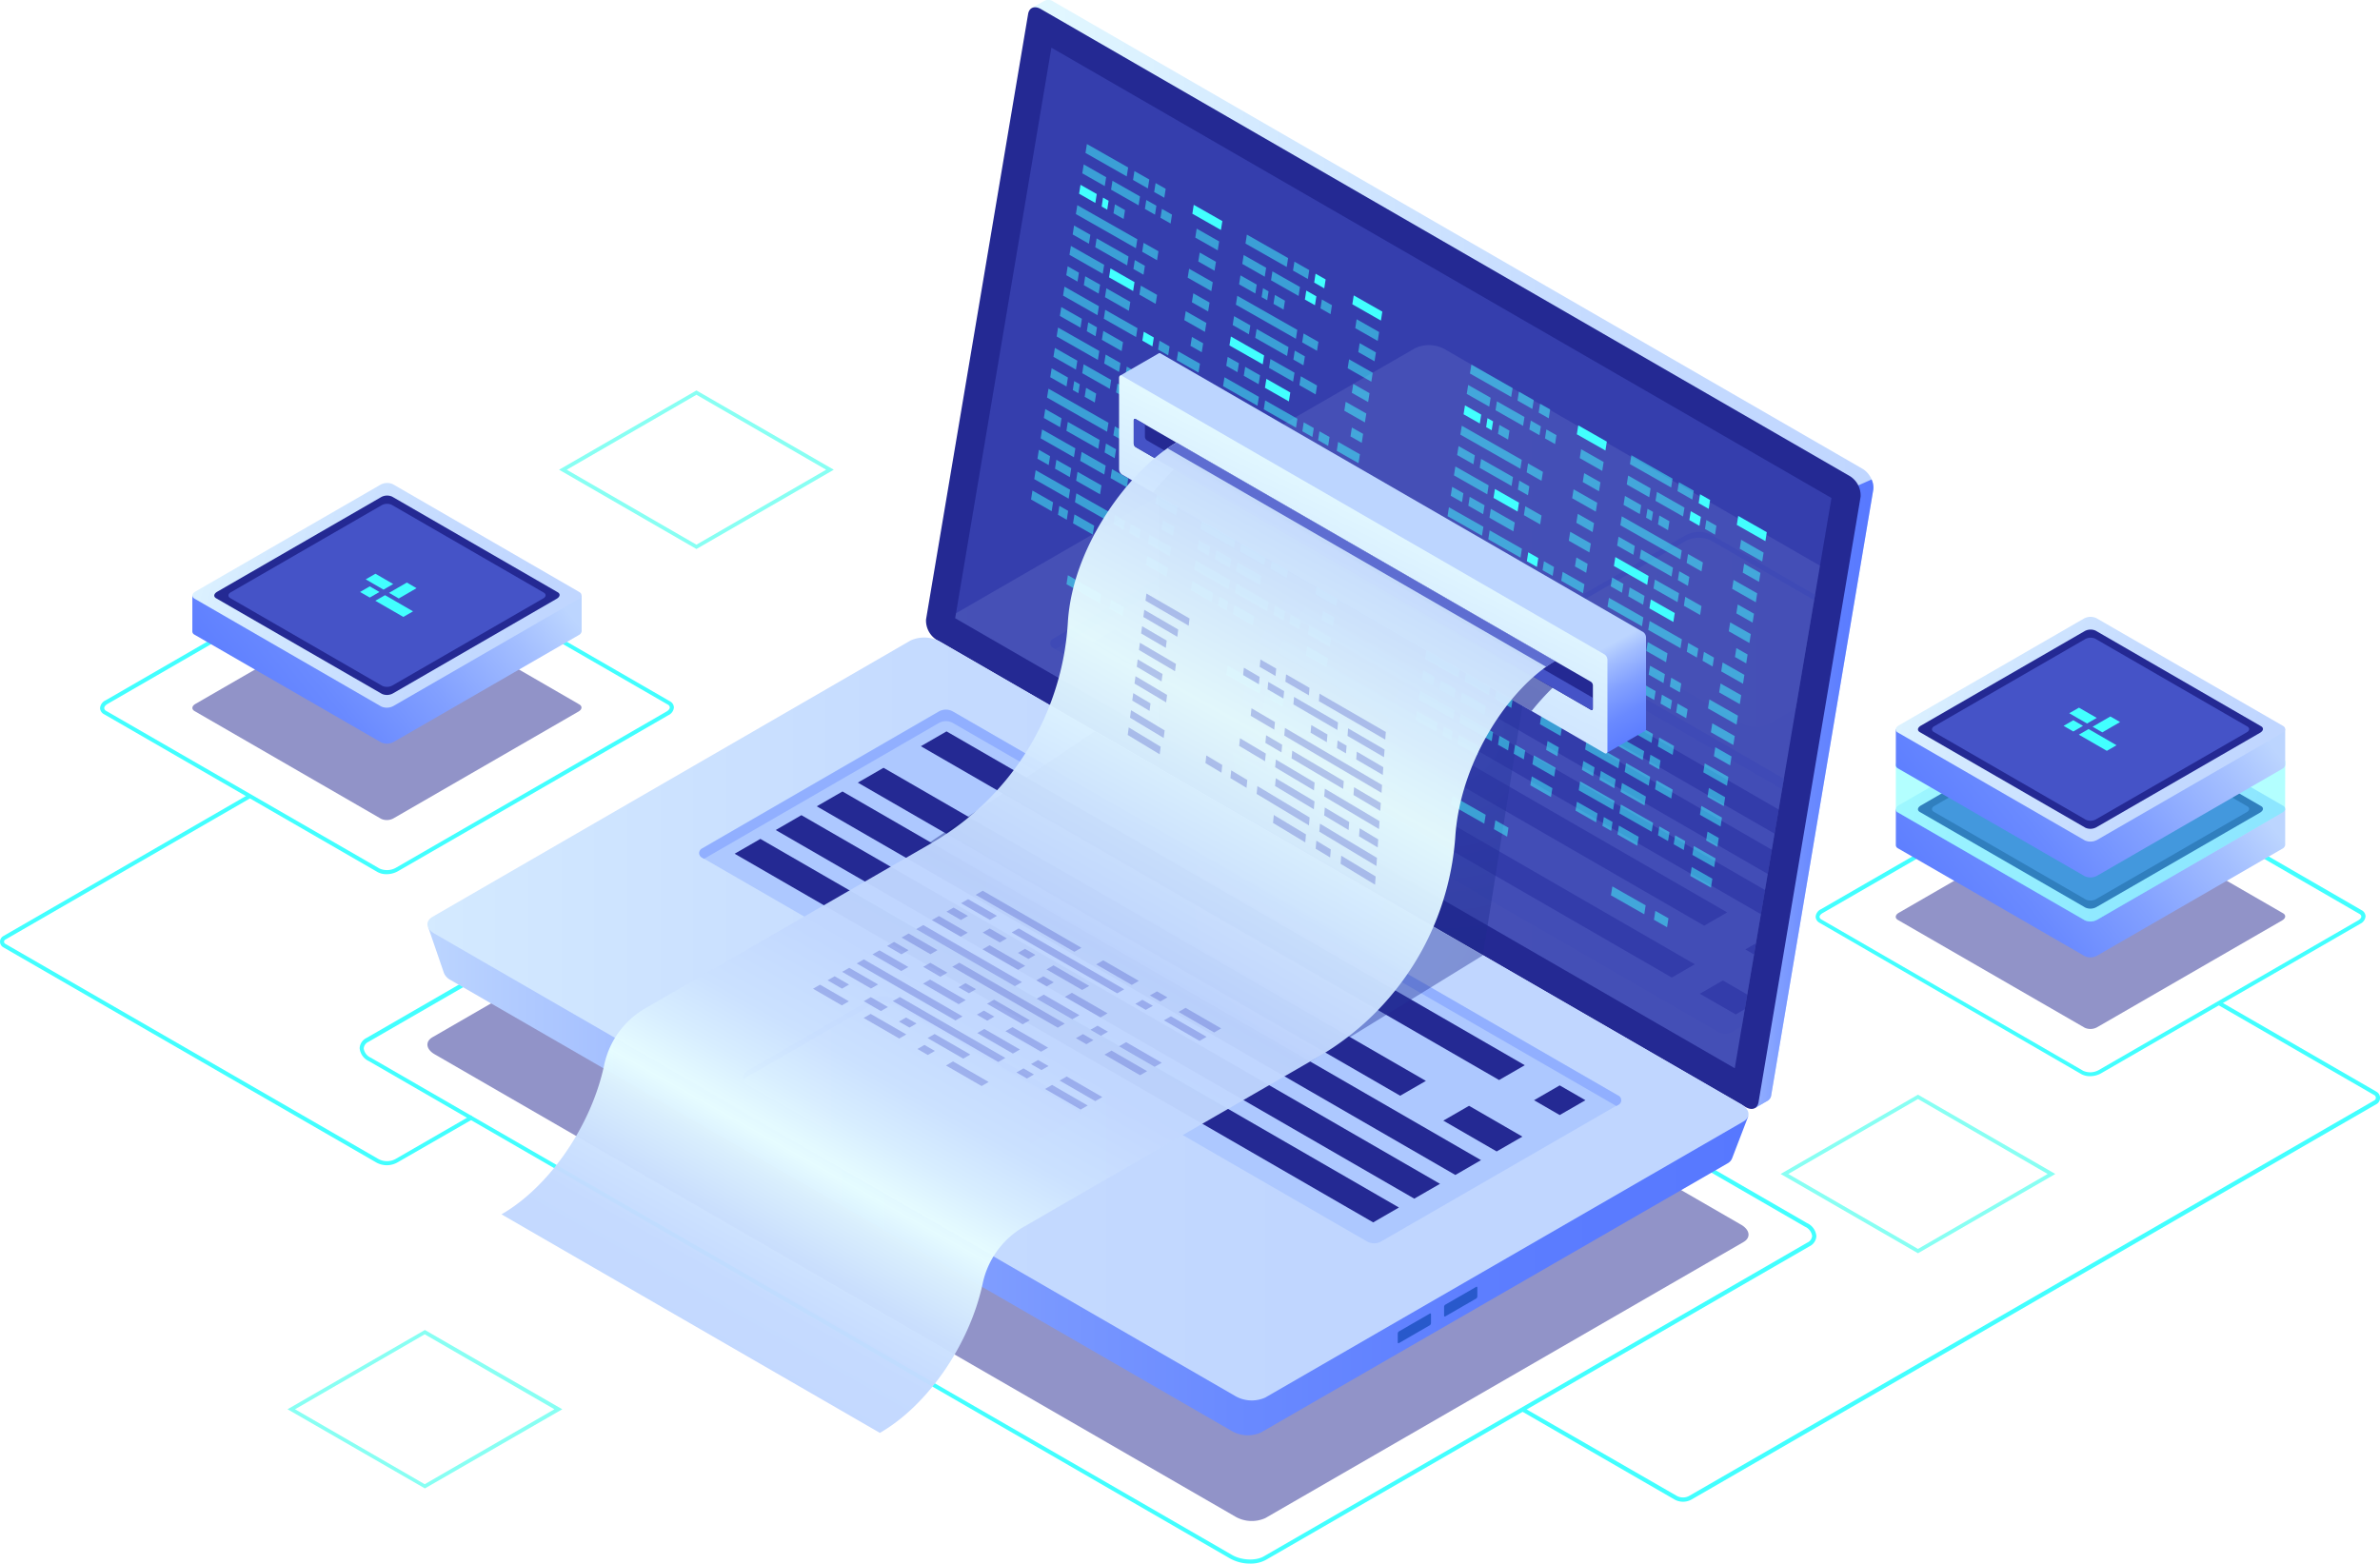 <svg xmlns="http://www.w3.org/2000/svg" xmlns:xlink="http://www.w3.org/1999/xlink" viewBox="0 0 550.51 361.7"><defs><style>.cls-1{fill:none;}.cls-2,.cls-31,.cls-6{fill:#242993;}.cls-2,.cls-28{opacity:0.5;}.cls-10,.cls-28,.cls-3{fill:#42ffff;}.cls-4{fill:url(#Áåçûìÿííûé_ãðàäèåíò_13);}.cls-5{fill:url(#Áåçûìÿííûé_ãðàäèåíò_11);}.cls-33,.cls-7{fill:#4553c7;}.cls-8{fill:url(#Áåçûìÿííûé_ãðàäèåíò_13-2);}.cls-9{fill:url(#Áåçûìÿííûé_ãðàäèåíò_11-2);}.cls-10{opacity:0.4;}.cls-11{fill:url(#Áåçûìÿííûé_ãðàäèåíò_13-3);}.cls-12{fill:url(#Áåçûìÿííûé_ãðàäèåíò_11-4);}.cls-13{fill:url(#Áåçûìÿííûé_ãðàäèåíò_11-5);}.cls-14{fill:url(#Áåçûìÿííûé_ãðàäèåíò_14);}.cls-15{opacity:0.51;}.cls-16{fill:url(#Áåçûìÿííûé_ãðàäèåíò_14-2);}.cls-17{fill:url(#Áåçûìÿííûé_ãðàäèåíò_11-6);}.cls-18{fill:#2859cb;}.cls-19{fill:#adc8ff;}.cls-20{fill:#91afff;}.cls-21{fill:url(#Áåçûìÿííûé_ãðàäèåíò_11-7);}.cls-22{opacity:0.11;}.cls-23{clip-path:url(#clip-path);}.cls-24{fill:url(#Áåçûìÿííûé_ãðàäèåíò_11-8);}.cls-25{fill:url(#Áåçûìÿííûé_ãðàäèåíò_11-9);}.cls-26,.cls-27{opacity:0.42;}.cls-26{fill:url(#Áåçûìÿííûé_ãðàäèåíò_36);}.cls-27{fill:url(#Áåçûìÿííûé_ãðàäèåíò_36-2);}.cls-29{fill:url(#Áåçûìÿííûé_ãðàäèåíò_35);}.cls-30{fill:url(#Áåçûìÿííûé_ãðàäèåíò_11-10);}.cls-31{opacity:0.6;}.cls-32{opacity:0.96;fill:url(#Áåçûìÿííûé_ãðàäèåíò_21);}.cls-33{opacity:0.8;}.cls-34{opacity:0.32;}.cls-35{fill:#88fff3;}</style><linearGradient id="Áåçûìÿííûé_ãðàäèåíò_13" x1="115.3" y1="121.42" x2="45.13" y2="177.69" gradientUnits="userSpaceOnUse"><stop offset="0" stop-color="#bcd5ff"/><stop offset="0.15" stop-color="#a3beff"/><stop offset="0.39" stop-color="#82a0ff"/><stop offset="0.61" stop-color="#6a8aff"/><stop offset="0.82" stop-color="#5c7dff"/><stop offset="1" stop-color="#5778ff"/></linearGradient><linearGradient id="Áåçûìÿííûé_ãðàäèåíò_11" x1="-26.34" y1="608.91" x2="-90.13" y2="660.07" gradientTransform="matrix(0.87, 0.5, -1, 0.58, 760.29, -199.83)" gradientUnits="userSpaceOnUse"><stop offset="0" stop-color="#c0d6ff"/><stop offset="0.3" stop-color="#c5dbff"/><stop offset="0.65" stop-color="#d3e9ff"/><stop offset="1" stop-color="#e9ffff"/></linearGradient><linearGradient id="Áåçûìÿííûé_ãðàäèåíò_13-2" x1="509.34" y1="170.85" x2="439.16" y2="227.13" xlink:href="{{ baseUrl.path }}#Áåçûìÿííûé_ãðàäèåíò_13"/><linearGradient id="Áåçûìÿííûé_ãðàäèåíò_11-2" x1="250.61" y1="454.71" x2="186.81" y2="505.86" xlink:href="{{ baseUrl.path }}#Áåçûìÿííûé_ãðàäèåíò_11"/><linearGradient id="Áåçûìÿííûé_ãðàäèåíò_13-3" x1="509.34" y1="152.39" x2="439.16" y2="208.66" xlink:href="{{ baseUrl.path }}#Áåçûìÿííûé_ãðàäèåíò_13"/><linearGradient id="Áåçûìÿííûé_ãðàäèåíò_11-4" x1="232.14" y1="438.72" x2="168.35" y2="489.87" xlink:href="{{ baseUrl.path }}#Áåçûìÿííûé_ãðàäèåíò_11"/><linearGradient id="Áåçûìÿííûé_ãðàäèåíò_11-5" x1="1244.12" y1="128.16" x2="1460.36" y2="128.16" gradientTransform="matrix(-1, 0, 0, 1, 1677.46, 0)" xlink:href="{{ baseUrl.path }}#Áåçûìÿííûé_ãðàäèåíò_11"/><linearGradient id="Áåçûìÿííûé_ãðàäèåíò_14" x1="1244.12" y1="183.62" x2="1281.25" y2="183.62" gradientTransform="matrix(-1, 0, 0, 1, 1677.46, 0)" gradientUnits="userSpaceOnUse"><stop offset="0" stop-color="#5778ff"/><stop offset="0.18" stop-color="#5c7dff"/><stop offset="0.39" stop-color="#6a8aff"/><stop offset="0.61" stop-color="#82a0ff"/><stop offset="0.85" stop-color="#a3beff"/><stop offset="1" stop-color="#bcd5ff"/></linearGradient><linearGradient id="Áåçûìÿííûé_ãðàäèåíò_14-2" x1="1273.09" y1="245.96" x2="1578.5" y2="245.96" xlink:href="{{ baseUrl.path }}#Áåçûìÿííûé_ãðàäèåíò_14"/><linearGradient id="Áåçûìÿííûé_ãðàäèåíò_11-6" x1="1375.71" y1="235.77" x2="1681.28" y2="235.77" gradientTransform="matrix(-1, 0, 0, 1, 1677.46, 0)" xlink:href="{{ baseUrl.path }}#Áåçûìÿííûé_ãðàäèåíò_11"/><linearGradient id="Áåçûìÿííûé_ãðàäèåíò_11-7" x1="1427.46" y1="253.12" x2="1505.67" y2="253.12" gradientTransform="matrix(-1, 0, 0, 1, 1677.46, 0)" xlink:href="{{ baseUrl.path }}#Áåçûìÿííûé_ãðàäèåíò_11"/><clipPath id="clip-path"><polygon id="SVGID" class="cls-1" points="243.2 11.03 423.63 115.2 401.26 247.11 220.94 143.01 243.2 11.03"/></clipPath><linearGradient id="Áåçûìÿííûé_ãðàäèåíò_11-8" x1="1258.96" y1="168.05" x2="1564.53" y2="168.05" gradientTransform="matrix(-1, 0, 0, 1, 1677.46, 0)" xlink:href="{{ baseUrl.path }}#Áåçûìÿííûé_ãðàäèåíò_11"/><linearGradient id="Áåçûìÿííûé_ãðàäèåíò_11-9" x1="1238.85" y1="145.61" x2="1317.07" y2="145.61" gradientTransform="matrix(-1, 0, 0, 1, 1677.46, 0)" xlink:href="{{ baseUrl.path }}#Áåçûìÿííûé_ãðàäèåíò_11"/><radialGradient id="Áåçûìÿííûé_ãðàäèåíò_36" cx="1362.1" cy="207.38" r="87.6" gradientTransform="matrix(-1, 0, 0, 1, 1677.46, 0)" gradientUnits="userSpaceOnUse"><stop offset="0" stop-color="#2b3aa5"/><stop offset="1" stop-color="#182484"/></radialGradient><radialGradient id="Áåçûìÿííûé_ãðàäèåíò_36-2" cx="1342.94" cy="167.97" r="67.05" xlink:href="{{ baseUrl.path }}#Áåçûìÿííûé_ãðàäèåíò_36"/><linearGradient id="Áåçûìÿííûé_ãðàäèåíò_35" x1="1318.8" y1="187.33" x2="1377.86" y2="80.97" gradientTransform="matrix(-1, 0, 0, 1, 1677.46, 0)" gradientUnits="userSpaceOnUse"><stop offset="0" stop-color="#5778ff"/><stop offset="0.04" stop-color="#5c7dff"/><stop offset="0.09" stop-color="#6a8aff"/><stop offset="0.14" stop-color="#82a0ff"/><stop offset="0.19" stop-color="#a3beff"/><stop offset="0.22" stop-color="#bcd5ff"/></linearGradient><linearGradient id="Áåçûìÿííûé_ãðàäèåíò_11-10" x1="1391.36" y1="187.71" x2="1352.04" y2="110.85" gradientTransform="matrix(-1, 0, 0, 1, 1677.46, 0)" xlink:href="{{ baseUrl.path }}#Áåçûìÿííûé_ãðàäèåíò_11"/><linearGradient id="Áåçûìÿííûé_ãðàäèåíò_21" x1="1497.62" y1="325.86" x2="1372.67" y2="104.46" gradientTransform="matrix(-1, 0, 0, 1, 1677.46, 0)" gradientUnits="userSpaceOnUse"><stop offset="0" stop-color="#c0d6ff"/><stop offset="0.08" stop-color="#c3d9ff"/><stop offset="0.13" stop-color="#cce2ff"/><stop offset="0.18" stop-color="#dcf2ff"/><stop offset="0.21" stop-color="#e9ffff"/><stop offset="0.26" stop-color="#d8eeff"/><stop offset="0.31" stop-color="#cbe1ff"/><stop offset="0.39" stop-color="#c2d8ff"/><stop offset="0.51" stop-color="#c0d6ff"/><stop offset="0.62" stop-color="#d0e6ff"/><stop offset="0.75" stop-color="#e9ffff"/><stop offset="1" stop-color="#c0d6ff"/></linearGradient></defs><title>receive</title><g id="Capa_2" data-name="Capa 2"><g id="Ñëîé_1" data-name="Ñëîé 1"><path class="cls-2" d="M88.18,189.43,45,164.49c-.74-.43-.65-1.17.21-1.66L88,138.13a3.2,3.2,0,0,1,2.88-.12L134,162.95c.74.43.65,1.17-.21,1.66l-42.78,24.7A3.2,3.2,0,0,1,88.18,189.43Z"/><path class="cls-3" d="M89.4,202.22a4.21,4.21,0,0,1-2.07-.49L24.14,165.26a1.71,1.71,0,0,1-1-1.47A2.19,2.19,0,0,1,24.44,162L87,125.87a5.14,5.14,0,0,1,4.69-.17l63.19,36.48a1.71,1.71,0,0,1,1,1.47,2.19,2.19,0,0,1-1.27,1.79L92,201.56A5.36,5.36,0,0,1,89.4,202.22Zm-1.6-1.3a4.24,4.24,0,0,0,3.75-.17l62.58-36.13c.5-.29.8-.65.8-1a.84.84,0,0,0-.49-.65L91.24,126.52a4.24,4.24,0,0,0-3.75.17L24.91,162.82c-.5.29-.8.65-.8,1a.84.84,0,0,0,.49.65Z"/><path class="cls-4" d="M134.54,146.05v-8.33H121L90.85,120.34a3.2,3.2,0,0,0-2.88.12L58,137.77H44.49v8.35h0a.86.86,0,0,0,.49.69l43.2,24.94a3.2,3.2,0,0,0,2.88-.12l42.78-24.7A1.22,1.22,0,0,0,134.54,146.05Z"/><path class="cls-5" d="M88.18,163.43,45,138.49c-.74-.43-.65-1.17.21-1.66L88,112.13a3.2,3.2,0,0,1,2.88-.12L134,136.95c.74.43.65,1.17-.21,1.66l-42.78,24.7A3.2,3.2,0,0,1,88.18,163.43Z"/><path class="cls-6" d="M88.33,160.51,50,138.4c-.65-.38-.57-1,.18-1.48L88.15,115a2.84,2.84,0,0,1,2.56-.11L129,137c.65.38.57,1-.18,1.48L90.89,160.4A2.84,2.84,0,0,1,88.33,160.51Z"/><path class="cls-7" d="M88.43,158.66,53.25,138.35c-.6-.35-.53-1,.17-1.36l34.84-20.11a2.61,2.61,0,0,1,2.35-.1l35.18,20.31c.6.35.53,1-.17,1.36L90.78,158.56A2.61,2.61,0,0,1,88.43,158.66Z"/><polygon class="cls-3" points="88.71 136.4 84.59 134.02 86.84 132.72 90.95 135.1 88.71 136.4"/><polygon class="cls-3" points="96.35 136.06 92.24 138.44 89.99 137.14 94.11 134.76 96.35 136.06"/><polygon class="cls-3" points="87.77 136.94 85.53 138.23 83.28 136.94 85.53 135.64 87.77 136.94"/><polygon class="cls-3" points="95.54 141.42 93.29 142.71 86.81 138.97 89.06 137.68 95.54 141.42"/><path class="cls-2" d="M482.22,237.75,439,212.81c-.74-.43-.65-1.17.21-1.66L482,186.44a3.2,3.2,0,0,1,2.88-.12l43.2,24.94c.74.43.65,1.17-.21,1.66l-42.78,24.7A3.2,3.2,0,0,1,482.22,237.75Z"/><path class="cls-3" d="M483.44,248.95a4.05,4.05,0,0,1-2-.47l-60.54-35a1.66,1.66,0,0,1-.93-1.42,2.12,2.12,0,0,1,1.22-1.73l60-34.62a4.94,4.94,0,0,1,4.51-.17l60.54,35a1.66,1.66,0,0,1,.93,1.42,2.12,2.12,0,0,1-1.22,1.73l-60,34.62A5.15,5.15,0,0,1,483.44,248.95Zm.24-72.88a4.24,4.24,0,0,0-2.06.51l-60,34.62c-.47.27-.75.61-.75.91a.78.78,0,0,0,.46.6l60.54,35a4,4,0,0,0,3.57-.17l60-34.62c.47-.27.75-.61.75-.91a.79.79,0,0,0-.46-.61l-60.54-35A3.1,3.1,0,0,0,483.68,176.06Z"/><path class="cls-8" d="M528.58,195.49v-8.33H515l-30.11-17.39a3.2,3.2,0,0,0-2.88.12l-30,17.31H438.52v8.35h0a.86.86,0,0,0,.49.69l43.2,24.94a3.2,3.2,0,0,0,2.88-.12l42.78-24.7A1.22,1.22,0,0,0,528.58,195.49Z"/><path class="cls-9" d="M482.22,212.87,439,187.93c-.74-.43-.65-1.17.21-1.66L482,161.56a3.2,3.2,0,0,1,2.88-.12l43.2,24.94c.74.43.65,1.17-.21,1.66l-42.78,24.7A3.2,3.2,0,0,1,482.22,212.87Z"/><path class="cls-9" d="M482.22,212.87,439,187.93c-.74-.43-.65-1.17.21-1.66L482,161.56a3.2,3.2,0,0,1,2.88-.12l43.2,24.94c.74.43.65,1.17-.21,1.66l-42.78,24.7A3.2,3.2,0,0,1,482.22,212.87Z"/><path class="cls-6" d="M482.37,209.95l-38.29-22.11c-.65-.38-.57-1,.18-1.48l37.92-21.89a2.84,2.84,0,0,1,2.56-.11L523,186.47c.65.38.57,1-.18,1.48l-37.92,21.89A2.84,2.84,0,0,1,482.37,209.95Z"/><path class="cls-7" d="M482.47,208.09l-35.18-20.31c-.6-.35-.53-1,.17-1.36l34.84-20.11a2.61,2.61,0,0,1,2.35-.1l35.18,20.31c.6.35.53,1-.17,1.36L484.81,208A2.61,2.61,0,0,1,482.47,208.09Z"/><polygon class="cls-3" points="482.75 185.83 478.63 183.46 480.88 182.16 484.99 184.53 482.75 185.83"/><polygon class="cls-3" points="490.39 185.5 486.28 187.87 484.03 186.57 488.14 184.2 490.39 185.5"/><polygon class="cls-3" points="481.81 186.37 479.57 187.67 477.32 186.37 479.57 185.07 481.81 186.37"/><polygon class="cls-3" points="489.57 190.85 487.33 192.15 480.85 188.41 483.1 187.11 489.57 190.85"/><path class="cls-10" d="M528.59,176l-18.38.11-25.32-14.62a3.2,3.2,0,0,0-2.88.12l-25.67,14.82-17.82.11v10.82h0a.9.9,0,0,0,.49.61l43.2,24.94a3.2,3.2,0,0,0,2.88-.12L527.88,188a1.31,1.31,0,0,0,.68-.78l0,0Z"/><path class="cls-11" d="M528.58,177v-8.33H515l-30.11-17.39a3.2,3.2,0,0,0-2.88.12l-30,17.31H438.52v8.35h0a.86.86,0,0,0,.49.69l43.2,24.94a3.2,3.2,0,0,0,2.88-.12l42.78-24.7A1.22,1.22,0,0,0,528.58,177Z"/><path class="cls-12" d="M482.22,194.4,439,169.46c-.74-.43-.65-1.17.21-1.66L482,143.1a3.2,3.2,0,0,1,2.88-.12l43.2,24.94c.74.43.65,1.17-.21,1.66l-42.78,24.7A3.2,3.2,0,0,1,482.22,194.4Z"/><path class="cls-6" d="M482.37,191.48l-38.29-22.11c-.65-.38-.57-1,.18-1.48L482.18,146a2.84,2.84,0,0,1,2.56-.11L523,168c.65.38.57,1-.18,1.48l-37.92,21.89A2.84,2.84,0,0,1,482.37,191.48Z"/><path class="cls-7" d="M482.47,189.63l-35.18-20.31c-.6-.35-.53-1,.17-1.36l34.84-20.11a2.61,2.61,0,0,1,2.35-.1l35.18,20.31c.6.35.53,1-.17,1.36l-34.84,20.11A2.61,2.61,0,0,1,482.47,189.63Z"/><polygon class="cls-3" points="482.75 167.37 478.63 164.99 480.88 163.7 484.99 166.07 482.75 167.37"/><polygon class="cls-3" points="490.39 167.03 486.28 169.41 484.03 168.11 488.14 165.74 490.39 167.03"/><polygon class="cls-3" points="481.81 167.91 479.57 169.21 477.32 167.91 479.57 166.61 481.81 167.91"/><polygon class="cls-3" points="489.57 172.39 487.33 173.69 480.85 169.95 483.1 168.65 489.57 172.39"/><path class="cls-3" d="M389.3,347.39a4,4,0,0,1-2-.53l-35.46-20.47.47-.82L387.79,346a3,3,0,0,0,3,0l158.4-91.45a.7.7,0,0,0,0-1.22L513,232.44l.47-.82,36.24,20.93a1.65,1.65,0,0,1,0,2.85l-158.4,91.45A4,4,0,0,1,389.3,347.39Z"/><path class="cls-3" d="M89.51,269.55a5.06,5.06,0,0,1-2.53-.67L.75,219.13a1.49,1.49,0,0,1,0-2.58l56.83-32.81.47.82L1.21,217.37a.55.55,0,0,0,0,.95l86.24,49.74a4.13,4.13,0,0,0,4.12,0L109,258l.47.82-17.4,10A5.07,5.07,0,0,1,89.51,269.55Z"/><path class="cls-13" d="M217.14,141.61l23.42-139-1.88-.79L241.51.23v0a2,2,0,0,1,2.18.15L430.88,108.48a5.28,5.28,0,0,1,2.43,4.75L409.7,253.3a1.76,1.76,0,0,1-1,1.43h0l-2.77,1.6-.48-2.59.16,0L219.57,146.36A5.28,5.28,0,0,1,217.14,141.61Z"/><path class="cls-14" d="M429.83,112.28l3.08-1.36a4.23,4.23,0,0,1,.4,2.32L409.7,253.3a1.76,1.76,0,0,1-1,1.43h0l-2.77,1.6-.48-2.59.16,0-9.41-5.44Z"/><path class="cls-6" d="M216.63,148,403.82,256.12c1.45.83,2.68.35,2.94-1.14l23.61-140.06a5.28,5.28,0,0,0-2.43-4.75L240.75,2.09c-1.45-.83-2.68-.35-2.94,1.14L214.2,143.29A5.28,5.28,0,0,0,216.63,148Z"/><g class="cls-15"><polygon class="cls-7" points="243.2 11.03 423.63 115.2 401.26 247.11 220.94 143.01 243.2 11.03"/></g><path class="cls-3" d="M289.17,361.7a9.48,9.48,0,0,1-4.63-1.17L85.33,245.47a3.67,3.67,0,0,1-2.14-3,2.78,2.78,0,0,1,1.58-2.36l125.73-72.59c2.16-1.25,5.79-1.11,8.26.32L418,282.94a3.67,3.67,0,0,1,2.14,3,2.78,2.78,0,0,1-1.58,2.36L292.8,360.85A7.37,7.37,0,0,1,289.17,361.7Zm-75-194a6.41,6.41,0,0,0-3.15.72L85.24,241a1.86,1.86,0,0,0-1.11,1.55,2.79,2.79,0,0,0,1.67,2.14L285,359.71c2.17,1.25,5.46,1.4,7.32.32l125.73-72.59a1.86,1.86,0,0,0,1.11-1.54,2.79,2.79,0,0,0-1.67-2.14L218.3,168.7A8.58,8.58,0,0,0,214.13,167.66Z"/><path class="cls-2" d="M100.55,243.89l185.29,107a7.62,7.62,0,0,0,6.85.28l110.57-63.84c1.76-1,1.54-2.79-.49-4l-185.29-107a7.62,7.62,0,0,0-6.85-.28L100.05,239.93C98.3,240.94,98.52,242.72,100.55,243.89Z"/><path class="cls-16" d="M99,214.36l10.22,5.33,102.44-59.14a7.43,7.43,0,0,1,6.69.28L395,262.83c1.69-.95,9.4-4.65,9.4-4.65l-3.74,9.74h0a2.23,2.23,0,0,1-1,1.16L291.69,331.36a7.43,7.43,0,0,1-6.69-.28L104.21,226.7a3.23,3.23,0,0,1-1.52-1.61h0Z"/><path class="cls-17" d="M100.55,216,285.83,323a7.62,7.62,0,0,0,6.85.28l110.57-63.84c1.76-1,1.54-2.79-.49-4l-185.29-107a7.62,7.62,0,0,0-6.85-.28L100.05,212.08C98.3,213.1,98.52,214.87,100.55,216Z"/><path class="cls-18" d="M341.72,299.88v-2c0-.19-.12-.28-.26-.2l-7.17,4.14a.63.63,0,0,0-.26.5v2c0,.19.12.28.26.2l7.17-4.14A.63.63,0,0,0,341.72,299.88Z"/><path class="cls-18" d="M331,306.06v-2c0-.19-.12-.28-.26-.2L323.57,308a.63.63,0,0,0-.26.5v2c0,.19.12.28.26.2l7.17-4.14A.63.63,0,0,0,331,306.06Z"/><path class="cls-19" d="M374.43,253.49l-154-88.9a3.31,3.31,0,0,0-3.32,0l-54.83,31.72a1.18,1.18,0,0,0,0,2l153.9,88.86a3.31,3.31,0,0,0,3.31,0l54.9-31.68A1.18,1.18,0,0,0,374.43,253.49Z"/><path class="cls-20" d="M374.43,255.53l-.55.32L220.45,167.27a3.31,3.31,0,0,0-3.32,0l-54.28,31.4-.55-.32a1.18,1.18,0,0,1,0-2l54.83-31.72a3.31,3.31,0,0,1,3.32,0l154,88.9A1.18,1.18,0,0,1,374.43,255.53Z"/><polygon class="cls-6" points="213 172.62 346.75 249.84 352.69 246.41 218.94 169.19 213 172.62"/><polygon class="cls-6" points="198.42 181.04 323.87 253.47 329.82 250.04 204.37 177.61 198.42 181.04"/><polygon class="cls-6" points="188.92 186.52 336.63 271.8 342.57 268.37 194.87 183.09 188.92 186.52"/><polygon class="cls-6" points="179.43 192.01 327.13 277.28 333.08 273.85 185.37 188.57 179.43 192.01"/><polygon class="cls-6" points="169.93 197.49 317.63 282.77 323.58 279.33 175.88 194.06 169.93 197.49"/><polygon class="cls-6" points="354.83 254.51 360.77 257.94 366.72 254.51 360.77 251.08 354.83 254.51"/><polygon class="cls-6" points="333.85 259.23 346.19 266.36 352.14 262.93 339.8 255.8 333.85 259.23"/><path class="cls-21" d="M214.52,275,173,251c-1.62-.94-1.62-2.46,0-3.39l28.39-16.39a6.49,6.49,0,0,1,5.88,0l41.52,24c1.62.94,1.62,2.46,0,3.39L220.4,275A6.49,6.49,0,0,1,214.52,275Z"/><path class="cls-20" d="M248.79,256.6l-41.52-24a6.49,6.49,0,0,0-5.88,0L173,249a2.54,2.54,0,0,0-1,1c-.43-.82-.1-1.74,1-2.39l28.39-16.39a6.49,6.49,0,0,1,5.88,0l41.52,24c1.12.65,1.45,1.57,1,2.39A2.54,2.54,0,0,0,248.79,256.6Z"/><g class="cls-22"><g class="cls-23"><path class="cls-24" d="M217.29,148.31l185.29,107a7.62,7.62,0,0,0,6.85.28L520,191.74c1.76-1,1.54-2.79-.49-4L334.22,80.8a7.62,7.62,0,0,0-6.85-.28L216.8,144.36C215,145.37,215.26,147.14,217.29,148.31Z"/><path class="cls-25" d="M403.13,167.49l-41.52-24c-1.62-.94-1.62-2.46,0-3.39L390,123.74a6.49,6.49,0,0,1,5.88,0l41.52,24c1.62.94,1.62,2.46,0,3.39L409,167.49A6.49,6.49,0,0,1,403.13,167.49Z"/><path class="cls-20" d="M437.4,149.1l-41.52-24a6.49,6.49,0,0,0-5.88,0l-28.39,16.39a2.54,2.54,0,0,0-1,1c-.43-.82-.1-1.74,1-2.39L390,123.74a6.49,6.49,0,0,1,5.88,0l41.52,24c1.12.65,1.45,1.57,1,2.39A2.54,2.54,0,0,0,437.4,149.1Z"/><path class="cls-19" d="M455.65,205l-154-88.9a3.31,3.31,0,0,0-3.32,0l-54.83,31.72a1.18,1.18,0,0,0,0,2l153.9,88.86a3.31,3.31,0,0,0,3.31,0L455.65,207A1.18,1.18,0,0,0,455.65,205Z"/><path class="cls-20" d="M455.65,207l-.55.32L301.67,118.74a3.31,3.31,0,0,0-3.32,0l-54.28,31.4-.55-.32a1.18,1.18,0,0,1,0-2l54.83-31.72a3.31,3.31,0,0,1,3.32,0l154,88.9A1.18,1.18,0,0,1,455.65,207Z"/><polygon class="cls-6" points="257.88 145.62 392.01 223.06 386.7 226.13 252.56 148.68 257.88 145.62"/><polygon class="cls-6" points="272.01 137.46 399.5 211.06 394.19 214.13 266.69 140.52 272.01 137.46"/><polygon class="cls-6" points="409.02 216.56 420.93 223.44 415.62 226.5 403.71 219.63 409.02 216.56"/><polygon class="cls-6" points="398.51 226.81 406.8 231.6 401.49 234.66 393.19 229.88 398.51 226.81"/><polygon class="cls-6" points="280.86 132.34 429.79 218.32 424.48 221.39 275.55 135.41 280.86 132.34"/><polygon class="cls-6" points="289.72 127.23 438.64 213.21 433.33 216.28 284.41 130.3 289.72 127.23"/><polygon class="cls-6" points="298.58 122.12 447.5 208.1 442.19 211.16 293.26 125.18 298.58 122.12"/></g></g><polygon class="cls-26" points="303.08 245.57 343 221 253.25 169.19 210.9 197.66 303.08 245.57"/><polygon class="cls-27" points="343 221 352.14 163.25 267.92 114.94 267.92 177.54 343 221"/><polygon class="cls-28" points="349.55 91.83 340.01 86.4 340.34 84.34 349.88 89.77 349.55 91.83"/><polygon class="cls-28" points="354.44 94.61 351.01 92.66 351.33 90.59 354.77 92.55 354.44 94.61"/><polygon class="cls-28" points="358.24 96.77 355.9 95.44 356.23 93.38 358.56 94.7 358.24 96.77"/><polygon class="cls-28" points="344.47 94.07 339.27 91.12 339.6 89.05 344.8 92.01 344.47 94.07"/><polygon class="cls-28" points="352.3 98.52 345.93 94.9 346.25 92.84 352.62 96.46 352.3 98.52"/><polygon class="cls-28" points="356.09 100.68 353.75 99.35 354.08 97.29 356.41 98.62 356.09 100.68"/><polygon class="cls-28" points="359.7 102.73 357.36 101.41 357.69 99.34 360.02 100.67 359.7 102.73"/><polygon class="cls-3" points="342.29 97.97 338.53 95.83 338.86 93.77 342.62 95.91 342.29 97.97"/><polygon class="cls-3" points="345.04 99.53 343.75 98.8 344.07 96.73 345.36 97.47 345.04 99.53"/><polygon class="cls-28" points="348.83 101.69 346.49 100.36 346.82 98.29 349.15 99.62 348.83 101.69"/><polygon class="cls-28" points="351.67 108.44 337.79 100.54 338.12 98.48 352 106.38 351.67 108.44"/><polygon class="cls-28" points="356.56 111.22 353.13 109.27 353.45 107.2 356.89 109.16 356.56 111.22"/><polygon class="cls-28" points="340.81 107.4 337.05 105.26 337.38 103.19 341.14 105.33 340.81 107.4"/><polygon class="cls-28" points="349.64 112.42 342.27 108.23 342.59 106.16 349.96 110.35 349.64 112.42"/><polygon class="cls-28" points="353.43 114.57 351.1 113.25 351.42 111.18 353.75 112.51 353.43 114.57"/><polygon class="cls-28" points="344.01 114.35 336.31 109.97 336.64 107.91 344.33 112.28 344.01 114.35"/><polygon class="cls-3" points="351.03 118.34 345.46 115.18 345.79 113.11 351.35 116.28 351.03 118.34"/><polygon class="cls-28" points="356.25 121.31 352.49 119.17 352.81 117.11 356.57 119.25 356.25 121.31"/><polygon class="cls-28" points="338.17 116.16 335.57 114.69 335.89 112.62 338.49 114.1 338.17 116.16"/><polygon class="cls-28" points="343.06 118.94 339.63 116.99 339.95 114.93 343.39 116.88 343.06 118.94"/><polygon class="cls-28" points="350.05 122.92 344.52 119.77 344.84 117.71 350.38 120.86 350.05 122.92"/><polygon class="cls-28" points="342.79 123.93 334.83 119.4 335.15 117.34 343.12 121.86 342.79 123.93"/><polygon class="cls-28" points="351.71 129 344.25 124.75 344.57 122.69 352.03 126.93 351.71 129"/><polygon class="cls-3" points="355.5 131.15 353.17 129.83 353.49 127.76 355.82 129.09 355.5 131.15"/><polygon class="cls-28" points="359.14 133.22 356.8 131.9 357.13 129.83 359.46 131.16 359.14 133.22"/><polygon class="cls-28" points="338.86 126.83 334.09 124.11 334.41 122.05 339.18 124.76 338.86 126.83"/><polygon class="cls-3" points="364.73 100.46 371.35 104.22 371.67 102.16 365.06 98.4 364.73 100.46"/><polygon class="cls-28" points="365.41 105.98 370.61 108.94 370.93 106.87 365.73 103.92 365.41 105.98"/><polygon class="cls-28" points="366.1 111.51 369.86 113.65 370.19 111.58 366.43 109.45 366.1 111.51"/><polygon class="cls-28" points="363.65 115.25 369.12 118.36 369.45 116.3 363.98 113.19 363.65 115.25"/><polygon class="cls-28" points="364.62 120.94 368.38 123.08 368.71 121.01 364.95 118.87 364.62 120.94"/><polygon class="cls-28" points="362.87 125.08 367.64 127.79 367.97 125.73 363.2 123.01 362.87 125.08"/><polygon class="cls-28" points="364.3 131.03 366.9 132.5 367.23 130.44 364.63 128.96 364.3 131.03"/><polygon class="cls-28" points="361.13 134.35 366.16 137.22 366.49 135.15 361.45 132.29 361.13 134.35"/><polygon class="cls-28" points="360.65 139.22 365.42 141.93 365.75 139.87 360.98 137.16 360.65 139.22"/><polygon class="cls-28" points="342.35 128.81 340.32 127.65 340.64 125.59 342.67 126.74 342.35 128.81"/><polygon class="cls-28" points="348.37 132.23 343.8 129.64 344.13 127.57 348.69 130.17 348.37 132.23"/><polygon class="cls-28" points="386.56 112.78 377.02 107.36 377.34 105.3 386.88 110.72 386.56 112.78"/><polygon class="cls-28" points="391.45 115.57 388.01 113.61 388.34 111.55 391.77 113.5 391.45 115.57"/><polygon class="cls-3" points="395.24 117.72 392.91 116.39 393.23 114.33 395.56 115.66 395.24 117.72"/><polygon class="cls-28" points="381.48 115.03 376.28 112.07 376.6 110.01 381.8 112.97 381.48 115.03"/><polygon class="cls-28" points="389.3 119.48 382.93 115.86 383.26 113.79 389.63 117.42 389.3 119.48"/><polygon class="cls-3" points="393.09 121.64 390.76 120.31 391.08 118.25 393.42 119.57 393.09 121.64"/><polygon class="cls-28" points="396.7 123.69 394.37 122.36 394.69 120.3 397.02 121.62 396.7 123.69"/><polygon class="cls-28" points="379.3 118.92 375.54 116.79 375.86 114.72 379.62 116.86 379.3 118.92"/><polygon class="cls-28" points="382.04 120.48 380.75 119.75 381.08 117.69 382.36 118.42 382.04 120.48"/><polygon class="cls-28" points="385.83 122.64 383.5 121.31 383.82 119.25 386.15 120.58 385.83 122.64"/><polygon class="cls-28" points="388.68 129.39 374.8 121.5 375.12 119.44 389 127.33 388.68 129.39"/><polygon class="cls-28" points="393.57 132.18 390.13 130.22 390.46 128.16 393.89 130.11 393.57 132.18"/><polygon class="cls-28" points="377.82 128.35 374.06 126.21 374.38 124.15 378.14 126.29 377.82 128.35"/><polygon class="cls-28" points="386.64 133.37 379.27 129.18 379.6 127.12 386.97 131.31 386.64 133.37"/><polygon class="cls-28" points="390.43 135.53 388.1 134.2 388.42 132.14 390.76 133.46 390.43 135.53"/><polygon class="cls-3" points="381.01 135.3 373.31 130.93 373.64 128.86 381.33 133.24 381.01 135.3"/><polygon class="cls-28" points="388.03 139.3 382.47 136.13 382.79 134.07 388.36 137.23 388.03 139.3"/><polygon class="cls-28" points="393.25 142.26 389.49 140.13 389.81 138.06 393.57 140.2 393.25 142.26"/><polygon class="cls-28" points="375.17 137.12 372.57 135.64 372.9 133.58 375.5 135.06 375.17 137.12"/><polygon class="cls-28" points="380.06 139.9 376.63 137.95 376.95 135.88 380.39 137.84 380.06 139.9"/><polygon class="cls-3" points="387.06 143.88 381.52 140.73 381.85 138.67 387.38 141.81 387.06 143.88"/><polygon class="cls-28" points="379.8 144.88 371.83 140.35 372.16 138.29 380.12 142.82 379.8 144.88"/><polygon class="cls-28" points="388.71 149.95 381.25 145.71 381.58 143.65 389.04 147.89 388.71 149.95"/><polygon class="cls-28" points="392.5 152.11 390.17 150.78 390.49 148.72 392.83 150.04 392.5 152.11"/><polygon class="cls-28" points="396.14 154.18 393.81 152.85 394.13 150.79 396.46 152.12 396.14 154.18"/><polygon class="cls-28" points="375.86 147.78 371.09 145.07 371.42 143 376.19 145.72 375.86 147.78"/><polygon class="cls-3" points="401.73 121.42 408.35 125.18 408.67 123.11 402.06 119.35 401.73 121.42"/><polygon class="cls-28" points="402.41 126.94 407.61 129.89 407.93 127.83 402.74 124.87 402.41 126.94"/><polygon class="cls-28" points="403.11 132.47 406.87 134.6 407.19 132.54 403.43 130.4 403.11 132.47"/><polygon class="cls-28" points="400.66 136.21 406.13 139.32 406.45 137.25 400.98 134.14 400.66 136.21"/><polygon class="cls-28" points="401.63 141.89 405.39 144.03 405.71 141.97 401.95 139.83 401.63 141.89"/><polygon class="cls-28" points="399.88 146.03 404.65 148.75 404.97 146.68 400.2 143.97 399.88 146.03"/><polygon class="cls-28" points="401.31 151.98 403.91 153.46 404.23 151.4 401.63 149.92 401.31 151.98"/><polygon class="cls-28" points="398.13 155.31 403.17 158.17 403.49 156.11 398.45 153.25 398.13 155.31"/><polygon class="cls-28" points="397.65 160.17 402.43 162.89 402.75 160.82 397.98 158.11 397.65 160.17"/><polygon class="cls-3" points="379.35 149.76 377.32 148.61 377.64 146.55 379.67 147.7 379.35 149.76"/><polygon class="cls-28" points="385.37 153.19 380.81 150.59 381.13 148.53 385.7 151.13 385.37 153.19"/><polygon class="cls-28" points="342.88 134.28 333.35 128.85 333.67 126.79 343.21 132.22 342.88 134.28"/><polygon class="cls-28" points="347.78 137.06 344.34 135.11 344.67 133.04 348.1 135 347.78 137.06"/><polygon class="cls-28" points="351.57 139.22 349.23 137.89 349.56 135.83 351.89 137.15 351.57 139.22"/><polygon class="cls-28" points="337.8 136.52 332.61 133.57 332.93 131.5 338.13 134.46 337.8 136.52"/><polygon class="cls-28" points="345.63 140.97 339.26 137.35 339.58 135.29 345.95 138.91 345.63 140.97"/><polygon class="cls-28" points="349.42 143.13 347.09 141.8 347.41 139.74 349.75 141.07 349.42 143.13"/><polygon class="cls-28" points="353.03 145.18 350.69 143.85 351.02 141.79 353.35 143.12 353.03 145.18"/><polygon class="cls-28" points="335.63 140.42 331.86 138.28 332.19 136.22 335.95 138.36 335.63 140.42"/><polygon class="cls-28" points="338.37 141.98 337.08 141.25 337.41 139.19 338.69 139.92 338.37 141.98"/><polygon class="cls-28" points="342.16 144.14 339.82 142.81 340.15 140.75 342.48 142.07 342.16 144.14"/><polygon class="cls-28" points="345 150.89 331.12 143 331.45 140.93 345.33 148.82 345 150.89"/><polygon class="cls-28" points="349.9 153.67 346.46 151.72 346.79 149.65 350.22 151.61 349.9 153.67"/><polygon class="cls-28" points="334.14 149.85 330.38 147.71 330.71 145.65 334.47 147.78 334.14 149.85"/><polygon class="cls-28" points="342.97 154.87 335.6 150.68 335.93 148.61 343.29 152.8 342.97 154.87"/><polygon class="cls-28" points="346.76 157.02 344.43 155.69 344.75 153.63 347.08 154.96 346.76 157.02"/><polygon class="cls-28" points="337.34 156.8 329.64 152.42 329.97 150.36 337.66 154.74 337.34 156.8"/><polygon class="cls-28" points="344.36 160.79 338.8 157.63 339.12 155.56 344.68 158.73 344.36 160.79"/><polygon class="cls-28" points="349.58 163.76 345.82 161.62 346.14 159.56 349.9 161.7 349.58 163.76"/><polygon class="cls-28" points="331.5 158.61 328.9 157.14 329.23 155.07 331.82 156.55 331.5 158.61"/><polygon class="cls-28" points="336.39 161.4 332.96 159.44 333.28 157.38 336.72 159.33 336.39 161.4"/><polygon class="cls-28" points="343.38 165.37 337.85 162.22 338.18 160.16 343.71 163.31 343.38 165.37"/><polygon class="cls-28" points="336.12 166.38 328.16 161.85 328.49 159.79 336.45 164.31 336.12 166.38"/><polygon class="cls-28" points="345.04 171.45 337.58 167.21 337.9 165.14 345.36 169.38 345.04 171.45"/><polygon class="cls-28" points="348.83 173.6 346.5 172.28 346.82 170.21 349.15 171.54 348.83 173.6"/><polygon class="cls-28" points="352.47 175.67 350.13 174.35 350.46 172.28 352.79 173.61 352.47 175.67"/><polygon class="cls-28" points="332.19 169.28 327.42 166.56 327.75 164.5 332.51 167.21 332.19 169.28"/><polygon class="cls-28" points="358.06 142.91 364.68 146.67 365 144.61 358.39 140.85 358.06 142.91"/><polygon class="cls-28" points="358.74 148.43 363.94 151.39 364.26 149.32 359.06 146.37 358.74 148.43"/><polygon class="cls-28" points="359.44 153.96 363.19 156.1 363.52 154.04 359.76 151.9 359.44 153.96"/><polygon class="cls-28" points="356.99 157.7 362.45 160.81 362.78 158.75 357.31 155.64 356.99 157.7"/><polygon class="cls-28" points="357.95 163.39 361.71 165.53 362.04 163.46 358.28 161.32 357.95 163.39"/><polygon class="cls-28" points="356.2 167.53 360.97 170.24 361.3 168.18 356.53 165.46 356.2 167.53"/><polygon class="cls-28" points="357.63 173.48 360.23 174.95 360.56 172.89 357.96 171.41 357.63 173.48"/><polygon class="cls-28" points="354.46 176.8 359.49 179.67 359.82 177.6 354.78 174.74 354.46 176.8"/><polygon class="cls-28" points="353.98 181.67 358.75 184.38 359.08 182.32 354.31 179.6 353.98 181.67"/><polygon class="cls-28" points="335.68 171.26 333.65 170.1 333.97 168.04 336 169.19 335.68 171.26"/><polygon class="cls-28" points="341.7 174.68 337.13 172.09 337.46 170.02 342.02 172.62 341.7 174.68"/><polygon class="cls-28" points="343.32 190.54 335.62 186.16 335.94 184.09 343.65 188.48 343.32 190.54"/><polygon class="cls-28" points="348.6 193.54 345.56 191.81 345.89 189.75 348.92 191.48 348.6 193.54"/><polygon class="cls-28" points="379.89 155.24 370.35 149.81 370.67 147.75 380.21 153.17 379.89 155.24"/><polygon class="cls-28" points="384.78 158.02 381.35 156.06 381.67 154 385.1 155.95 384.78 158.02"/><polygon class="cls-28" points="388.57 160.17 386.24 158.84 386.56 156.78 388.89 158.11 388.57 160.17"/><polygon class="cls-28" points="374.81 157.48 369.61 154.52 369.93 152.46 375.13 155.42 374.81 157.48"/><polygon class="cls-28" points="382.63 161.93 376.26 158.31 376.59 156.25 382.96 159.87 382.63 161.93"/><polygon class="cls-28" points="386.42 164.09 384.09 162.76 384.41 160.7 386.75 162.02 386.42 164.09"/><polygon class="cls-28" points="390.03 166.14 387.7 164.81 388.02 162.75 390.36 164.07 390.03 166.14"/><polygon class="cls-28" points="372.63 161.38 368.87 159.24 369.19 157.17 372.95 159.31 372.63 161.38"/><polygon class="cls-28" points="375.37 162.94 374.09 162.21 374.41 160.14 375.69 160.87 375.37 162.94"/><polygon class="cls-28" points="379.16 165.09 376.83 163.76 377.15 161.7 379.49 163.03 379.16 165.09"/><polygon class="cls-28" points="382.01 171.84 368.13 163.95 368.45 161.89 382.33 169.78 382.01 171.84"/><polygon class="cls-28" points="386.9 174.63 383.46 172.67 383.79 170.61 387.22 172.56 386.9 174.63"/><polygon class="cls-28" points="371.15 170.8 367.39 168.66 367.71 166.6 371.47 168.74 371.15 170.8"/><polygon class="cls-28" points="379.97 175.82 372.61 171.63 372.93 169.57 380.3 173.76 379.97 175.82"/><polygon class="cls-28" points="383.76 177.98 381.43 176.65 381.75 174.59 384.09 175.91 383.76 177.98"/><polygon class="cls-28" points="374.34 177.75 366.65 173.38 366.97 171.31 374.67 175.69 374.34 177.75"/><polygon class="cls-28" points="381.36 181.75 375.8 178.58 376.12 176.52 381.69 179.68 381.36 181.75"/><polygon class="cls-28" points="386.58 184.72 382.82 182.58 383.14 180.51 386.9 182.65 386.58 184.72"/><polygon class="cls-28" points="368.5 179.57 365.91 178.09 366.23 176.03 368.83 177.51 368.5 179.57"/><polygon class="cls-28" points="373.4 182.35 369.96 180.4 370.29 178.34 373.72 180.29 373.4 182.35"/><polygon class="cls-28" points="380.39 186.33 374.85 183.18 375.18 181.12 380.71 184.26 380.39 186.33"/><polygon class="cls-28" points="373.13 187.33 365.17 182.81 365.49 180.74 373.45 185.27 373.13 187.33"/><polygon class="cls-28" points="382.04 192.4 374.58 188.16 374.91 186.1 382.37 190.34 382.04 192.4"/><polygon class="cls-28" points="385.83 194.56 383.5 193.23 383.82 191.17 386.16 192.5 385.83 194.56"/><polygon class="cls-28" points="389.47 196.63 387.14 195.3 387.46 193.24 389.8 194.56 389.47 196.63"/><polygon class="cls-28" points="369.19 190.23 364.43 187.52 364.75 185.46 369.52 188.17 369.19 190.23"/><polygon class="cls-28" points="395.07 163.87 401.68 167.63 402 165.56 395.39 161.8 395.07 163.87"/><polygon class="cls-28" points="395.74 169.39 400.94 172.34 401.26 170.28 396.07 167.32 395.74 169.39"/><polygon class="cls-28" points="396.44 174.92 400.2 177.06 400.52 174.99 396.76 172.85 396.44 174.92"/><polygon class="cls-28" points="393.99 178.66 399.46 181.77 399.78 179.71 394.31 176.59 393.99 178.66"/><polygon class="cls-28" points="394.96 184.34 398.72 186.48 399.04 184.42 395.28 182.28 394.96 184.34"/><polygon class="cls-28" points="393.21 188.48 397.98 191.2 398.3 189.13 393.53 186.42 393.21 188.48"/><polygon class="cls-28" points="394.64 194.43 397.24 195.91 397.56 193.85 394.96 192.37 394.64 194.43"/><polygon class="cls-28" points="391.46 197.76 396.5 200.62 396.82 198.56 391.79 195.7 391.46 197.76"/><polygon class="cls-28" points="390.99 202.63 395.76 205.34 396.08 203.27 391.31 200.56 390.99 202.63"/><polygon class="cls-28" points="372.68 192.21 370.65 191.06 370.98 189 373 190.15 372.68 192.21"/><polygon class="cls-28" points="378.7 195.64 374.14 193.04 374.46 190.98 379.03 193.58 378.7 195.64"/><polygon class="cls-28" points="380.33 211.5 372.62 207.11 372.95 205.05 380.65 209.43 380.33 211.5"/><polygon class="cls-28" points="385.6 214.5 382.57 212.77 382.89 210.71 385.93 212.43 385.6 214.5"/><polygon class="cls-28" points="260.62 40.81 251.08 35.38 251.41 33.32 260.95 38.74 260.62 40.81"/><polygon class="cls-28" points="265.51 43.59 262.08 41.63 262.4 39.57 265.84 41.52 265.51 43.59"/><polygon class="cls-28" points="269.31 45.74 266.97 44.42 267.3 42.35 269.63 43.68 269.31 45.74"/><polygon class="cls-28" points="255.54 43.05 250.34 40.09 250.67 38.03 255.86 40.99 255.54 43.05"/><polygon class="cls-28" points="263.37 47.5 257 43.88 257.32 41.82 263.69 45.44 263.37 47.5"/><polygon class="cls-28" points="267.16 49.66 264.82 48.33 265.15 46.27 267.48 47.59 267.16 49.66"/><polygon class="cls-28" points="270.77 51.71 268.43 50.38 268.76 48.32 271.09 49.65 270.77 51.71"/><polygon class="cls-3" points="253.36 46.95 249.6 44.81 249.93 42.75 253.69 44.88 253.36 46.95"/><polygon class="cls-3" points="256.11 48.51 254.82 47.78 255.14 45.71 256.43 46.44 256.11 48.51"/><polygon class="cls-28" points="259.9 50.66 257.56 49.34 257.89 47.27 260.22 48.6 259.9 50.66"/><polygon class="cls-28" points="262.74 57.42 248.86 49.52 249.19 47.46 263.07 55.35 262.74 57.42"/><polygon class="cls-28" points="267.63 60.2 264.2 58.24 264.52 56.18 267.96 58.13 267.63 60.2"/><polygon class="cls-28" points="251.88 56.38 248.12 54.24 248.44 52.17 252.21 54.31 251.88 56.38"/><polygon class="cls-28" points="260.71 61.39 253.34 57.2 253.66 55.14 261.03 59.33 260.71 61.39"/><polygon class="cls-28" points="264.5 63.55 262.17 62.22 262.49 60.16 264.82 61.49 264.5 63.55"/><polygon class="cls-28" points="255.07 63.33 247.38 58.95 247.71 56.89 255.4 61.26 255.07 63.33"/><polygon class="cls-3" points="262.1 67.32 256.53 64.16 256.86 62.09 262.42 65.26 262.1 67.32"/><polygon class="cls-28" points="267.31 70.29 263.55 68.15 263.88 66.08 267.64 68.22 267.31 70.29"/><polygon class="cls-28" points="249.24 65.14 246.64 63.66 246.96 61.6 249.56 63.08 249.24 65.14"/><polygon class="cls-28" points="254.13 67.92 250.7 65.97 251.02 63.91 254.46 65.86 254.13 67.92"/><polygon class="cls-28" points="261.12 71.9 255.59 68.75 255.91 66.69 261.45 69.84 261.12 71.9"/><polygon class="cls-28" points="253.86 72.91 245.9 68.38 246.22 66.31 254.18 70.84 253.86 72.91"/><polygon class="cls-28" points="262.78 77.97 255.32 73.73 255.64 71.67 263.1 75.91 262.78 77.97"/><polygon class="cls-3" points="266.57 80.13 264.23 78.8 264.56 76.74 266.89 78.07 266.57 80.13"/><polygon class="cls-28" points="270.21 82.2 267.87 80.87 268.2 78.81 270.53 80.14 270.21 82.2"/><polygon class="cls-28" points="249.93 75.8 245.16 73.09 245.48 71.03 250.25 73.74 249.93 75.8"/><polygon class="cls-3" points="275.8 49.44 282.41 53.2 282.74 51.14 276.12 47.38 275.8 49.44"/><polygon class="cls-28" points="276.48 54.96 281.67 57.91 282 55.85 276.8 52.89 276.48 54.96"/><polygon class="cls-28" points="277.17 60.49 280.93 62.63 281.26 60.56 277.5 58.42 277.17 60.49"/><polygon class="cls-28" points="274.72 64.23 280.19 67.34 280.52 65.28 275.05 62.17 274.72 64.23"/><polygon class="cls-28" points="275.69 69.92 279.45 72.05 279.78 69.99 276.02 67.85 275.69 69.92"/><polygon class="cls-28" points="273.94 74.06 278.71 76.77 279.04 74.7 274.27 71.99 273.94 74.06"/><polygon class="cls-28" points="275.37 80 277.97 81.48 278.3 79.42 275.7 77.94 275.37 80"/><polygon class="cls-28" points="272.19 83.33 277.23 86.19 277.56 84.13 272.52 81.27 272.19 83.33"/><polygon class="cls-28" points="271.72 88.2 276.49 90.91 276.81 88.85 272.05 86.13 271.72 88.2"/><polygon class="cls-28" points="253.41 77.79 251.39 76.63 251.71 74.57 253.74 75.72 253.41 77.79"/><polygon class="cls-28" points="259.44 81.21 254.87 78.61 255.2 76.55 259.76 79.15 259.44 81.21"/><polygon class="cls-28" points="297.63 61.76 288.09 56.34 288.41 54.27 297.95 59.7 297.63 61.76"/><polygon class="cls-28" points="302.52 64.54 299.08 62.59 299.41 60.53 302.84 62.48 302.52 64.54"/><polygon class="cls-3" points="306.31 66.7 303.98 65.37 304.3 63.31 306.63 64.64 306.31 66.7"/><polygon class="cls-28" points="292.54 64.01 287.35 61.05 287.67 58.99 292.87 61.94 292.54 64.01"/><polygon class="cls-28" points="300.37 68.46 294 64.84 294.32 62.77 300.69 66.39 300.37 68.46"/><polygon class="cls-3" points="304.16 70.61 301.83 69.29 302.15 67.22 304.49 68.55 304.16 70.61"/><polygon class="cls-28" points="307.77 72.67 305.44 71.34 305.76 69.28 308.09 70.6 307.77 72.67"/><polygon class="cls-28" points="290.37 67.9 286.61 65.77 286.93 63.7 290.69 65.84 290.37 67.9"/><polygon class="cls-28" points="293.11 69.46 291.82 68.73 292.15 66.67 293.43 67.4 293.11 69.46"/><polygon class="cls-28" points="296.9 71.62 294.57 70.29 294.89 68.23 297.22 69.56 296.9 71.62"/><polygon class="cls-28" points="299.75 78.37 285.87 70.48 286.19 68.42 300.07 76.31 299.75 78.37"/><polygon class="cls-28" points="304.64 81.15 301.2 79.2 301.53 77.14 304.96 79.09 304.64 81.15"/><polygon class="cls-28" points="288.88 77.33 285.13 75.19 285.45 73.13 289.21 75.27 288.88 77.33"/><polygon class="cls-28" points="297.71 82.35 290.34 78.16 290.67 76.1 298.04 80.29 297.71 82.35"/><polygon class="cls-28" points="301.5 84.51 299.17 83.18 299.49 81.11 301.83 82.44 301.5 84.51"/><polygon class="cls-3" points="292.08 84.28 284.38 79.91 284.71 77.84 292.4 82.22 292.08 84.28"/><polygon class="cls-28" points="299.1 88.28 293.54 85.11 293.86 83.05 299.43 86.21 299.1 88.28"/><polygon class="cls-28" points="304.32 91.24 300.56 89.1 300.88 87.04 304.64 89.18 304.32 91.24"/><polygon class="cls-28" points="286.24 86.1 283.64 84.62 283.97 82.56 286.57 84.03 286.24 86.1"/><polygon class="cls-28" points="291.13 88.88 287.7 86.93 288.02 84.86 291.46 86.82 291.13 88.88"/><polygon class="cls-3" points="298.13 92.86 292.59 89.71 292.92 87.64 298.45 90.79 298.13 92.86"/><polygon class="cls-28" points="290.86 93.86 282.9 89.33 283.23 87.27 291.19 91.8 290.86 93.86"/><polygon class="cls-28" points="299.78 98.93 292.32 94.69 292.64 92.63 300.1 96.87 299.78 98.93"/><polygon class="cls-28" points="303.57 101.09 301.24 99.76 301.56 97.7 303.89 99.02 303.57 101.09"/><polygon class="cls-28" points="307.21 103.16 304.88 101.83 305.2 99.77 307.53 101.09 307.21 103.16"/><polygon class="cls-28" points="286.93 96.76 282.16 94.05 282.49 91.98 287.26 94.7 286.93 96.76"/><polygon class="cls-3" points="312.8 70.39 319.42 74.16 319.74 72.09 313.13 68.33 312.8 70.39"/><polygon class="cls-28" points="313.48 75.91 318.68 78.87 319 76.81 313.8 73.85 313.48 75.91"/><polygon class="cls-28" points="314.18 81.44 317.94 83.58 318.26 81.52 314.5 79.38 314.18 81.44"/><polygon class="cls-28" points="311.73 85.19 317.2 88.3 317.52 86.23 312.05 83.12 311.73 85.19"/><polygon class="cls-28" points="312.69 90.87 316.46 93.01 316.78 90.95 313.02 88.81 312.69 90.87"/><polygon class="cls-28" points="310.95 95.01 315.71 97.72 316.04 95.66 311.27 92.95 310.95 95.01"/><polygon class="cls-28" points="312.38 100.96 314.98 102.44 315.3 100.37 312.7 98.9 312.38 100.96"/><polygon class="cls-28" points="309.2 104.29 314.23 107.15 314.56 105.09 309.52 102.22 309.2 104.29"/><polygon class="cls-28" points="308.72 109.15 313.49 111.86 313.82 109.8 309.05 107.09 308.72 109.15"/><polygon class="cls-3" points="290.42 98.74 288.39 97.59 288.71 95.53 290.74 96.68 290.42 98.74"/><polygon class="cls-28" points="296.44 102.17 291.88 99.57 292.2 97.51 296.76 100.1 296.44 102.17"/><polygon class="cls-28" points="253.95 83.26 244.41 77.83 244.74 75.77 254.28 81.19 253.95 83.26"/><polygon class="cls-28" points="258.85 86.04 255.41 84.09 255.74 82.02 259.17 83.98 258.85 86.04"/><polygon class="cls-28" points="262.64 88.19 260.3 86.87 260.63 84.81 262.96 86.13 262.64 88.19"/><polygon class="cls-28" points="248.87 85.5 243.67 82.55 244 80.48 249.2 83.44 248.87 85.5"/><polygon class="cls-28" points="256.7 89.95 250.33 86.33 250.65 84.27 257.02 87.89 256.7 89.95"/><polygon class="cls-28" points="260.49 92.11 258.16 90.78 258.48 88.72 260.81 90.05 260.49 92.11"/><polygon class="cls-28" points="264.1 94.16 261.76 92.83 262.09 90.77 264.42 92.1 264.1 94.16"/><polygon class="cls-28" points="246.69 89.4 242.93 87.26 243.26 85.2 247.02 87.33 246.69 89.4"/><polygon class="cls-28" points="249.44 90.96 248.15 90.23 248.47 88.16 249.76 88.89 249.44 90.96"/><polygon class="cls-28" points="253.23 93.11 250.89 91.79 251.22 89.72 253.55 91.05 253.23 93.11"/><polygon class="cls-28" points="256.07 99.87 242.19 91.97 242.52 89.91 256.4 97.8 256.07 99.87"/><polygon class="cls-28" points="260.96 102.65 257.53 100.7 257.86 98.63 261.29 100.59 260.96 102.65"/><polygon class="cls-28" points="245.21 98.83 241.45 96.69 241.78 94.62 245.54 96.76 245.21 98.83"/><polygon class="cls-28" points="254.04 103.84 246.67 99.66 246.99 97.59 254.36 101.78 254.04 103.84"/><polygon class="cls-28" points="257.83 106 255.5 104.67 255.82 102.61 258.15 103.94 257.83 106"/><polygon class="cls-28" points="248.41 105.78 240.71 101.4 241.04 99.34 248.73 103.71 248.41 105.78"/><polygon class="cls-28" points="255.43 109.77 249.86 106.61 250.19 104.54 255.75 107.71 255.43 109.77"/><polygon class="cls-28" points="260.65 112.74 256.89 110.6 257.21 108.53 260.97 110.67 260.65 112.74"/><polygon class="cls-28" points="242.57 107.59 239.97 106.11 240.3 104.05 242.89 105.53 242.57 107.59"/><polygon class="cls-28" points="247.46 110.37 244.03 108.42 244.35 106.36 247.79 108.31 247.46 110.37"/><polygon class="cls-28" points="254.45 114.35 248.92 111.2 249.24 109.14 254.78 112.29 254.45 114.35"/><polygon class="cls-28" points="247.19 115.36 239.23 110.83 239.56 108.77 247.52 113.29 247.19 115.36"/><polygon class="cls-28" points="256.11 120.43 248.65 116.18 248.97 114.12 256.43 118.36 256.11 120.43"/><polygon class="cls-28" points="259.9 122.58 257.56 121.25 257.89 119.19 260.22 120.52 259.9 122.58"/><polygon class="cls-28" points="263.54 124.65 261.2 123.32 261.53 121.26 263.86 122.59 263.54 124.65"/><polygon class="cls-28" points="243.26 118.25 238.49 115.54 238.81 113.48 243.58 116.19 243.26 118.25"/><polygon class="cls-28" points="269.13 91.89 275.75 95.65 276.07 93.59 269.45 89.83 269.13 91.89"/><polygon class="cls-28" points="269.81 97.41 275 100.36 275.33 98.3 270.13 95.34 269.81 97.41"/><polygon class="cls-28" points="270.5 102.94 274.26 105.08 274.59 103.01 270.83 100.88 270.5 102.94"/><polygon class="cls-28" points="268.05 106.68 273.52 109.79 273.85 107.73 268.38 104.62 268.05 106.68"/><polygon class="cls-28" points="269.02 112.37 272.78 114.5 273.11 112.44 269.35 110.3 269.02 112.37"/><polygon class="cls-28" points="267.27 116.51 272.04 119.22 272.37 117.16 267.6 114.44 267.27 116.51"/><polygon class="cls-28" points="268.7 122.45 271.3 123.93 271.63 121.87 269.03 120.39 268.7 122.45"/><polygon class="cls-28" points="265.53 125.78 270.56 128.65 270.89 126.58 265.85 123.72 265.53 125.78"/><polygon class="cls-28" points="265.05 130.65 269.82 133.36 270.15 131.3 265.38 128.58 265.05 130.65"/><polygon class="cls-28" points="246.75 120.24 244.72 119.08 245.04 117.02 247.07 118.17 246.75 120.24"/><polygon class="cls-28" points="252.77 123.66 248.2 121.06 248.53 119 253.09 121.6 252.77 123.66"/><polygon class="cls-28" points="254.39 139.52 246.69 135.14 247.01 133.07 254.72 137.45 254.39 139.52"/><polygon class="cls-28" points="259.67 142.52 256.63 140.79 256.96 138.73 259.99 140.46 259.67 142.52"/><polygon class="cls-28" points="290.96 104.21 281.42 98.79 281.74 96.72 291.28 102.15 290.96 104.21"/><polygon class="cls-28" points="295.85 107 292.41 105.04 292.74 102.98 296.17 104.93 295.85 107"/><polygon class="cls-28" points="299.64 109.15 297.31 107.82 297.63 105.76 299.96 107.09 299.64 109.15"/><polygon class="cls-28" points="285.88 106.46 280.68 103.5 281 101.44 286.2 104.39 285.88 106.46"/><polygon class="cls-28" points="293.7 110.91 287.33 107.29 287.66 105.22 294.03 108.84 293.7 110.91"/><polygon class="cls-28" points="297.49 113.06 295.16 111.74 295.48 109.67 297.82 111 297.49 113.06"/><polygon class="cls-28" points="301.1 115.12 298.77 113.79 299.09 111.73 301.43 113.05 301.1 115.12"/><polygon class="cls-28" points="283.7 110.35 279.94 108.22 280.26 106.15 284.02 108.29 283.7 110.35"/><polygon class="cls-28" points="286.44 111.91 285.15 111.18 285.48 109.12 286.76 109.85 286.44 111.91"/><polygon class="cls-28" points="290.23 114.07 287.9 112.74 288.22 110.68 290.56 112.01 290.23 114.07"/><polygon class="cls-28" points="293.08 120.82 279.2 112.93 279.52 110.87 293.4 118.76 293.08 120.82"/><polygon class="cls-28" points="297.97 123.61 294.54 121.65 294.86 119.59 298.29 121.54 297.97 123.61"/><polygon class="cls-28" points="282.22 119.78 278.46 117.64 278.78 115.58 282.54 117.72 282.22 119.78"/><polygon class="cls-28" points="291.04 124.8 283.67 120.61 284 118.55 291.37 122.74 291.04 124.8"/><polygon class="cls-28" points="294.83 126.96 292.5 125.63 292.82 123.57 295.16 124.89 294.83 126.96"/><polygon class="cls-28" points="285.41 126.73 277.71 122.36 278.04 120.29 285.73 124.67 285.41 126.73"/><polygon class="cls-28" points="292.43 130.73 286.87 127.56 287.19 125.5 292.76 128.66 292.43 130.73"/><polygon class="cls-28" points="297.65 133.69 293.89 131.56 294.21 129.49 297.97 131.63 297.65 133.69"/><polygon class="cls-28" points="279.57 128.55 276.98 127.07 277.3 125.01 279.9 126.48 279.57 128.55"/><polygon class="cls-28" points="284.47 131.33 281.03 129.38 281.36 127.31 284.79 129.27 284.47 131.33"/><polygon class="cls-28" points="291.46 135.31 285.92 132.16 286.25 130.1 291.78 133.24 291.46 135.31"/><polygon class="cls-28" points="284.19 136.31 276.23 131.78 276.56 129.72 284.52 134.25 284.19 136.31"/><polygon class="cls-28" points="293.11 141.38 285.65 137.14 285.98 135.08 293.44 139.32 293.11 141.38"/><polygon class="cls-28" points="296.9 143.54 294.57 142.21 294.89 140.15 297.23 141.47 296.9 143.54"/><polygon class="cls-28" points="300.54 145.61 298.21 144.28 298.53 142.22 300.87 143.54 300.54 145.61"/><polygon class="cls-28" points="280.26 139.21 275.49 136.5 275.82 134.43 280.59 137.15 280.26 139.21"/><polygon class="cls-28" points="306.13 112.84 312.75 116.61 313.07 114.54 306.46 110.78 306.13 112.84"/><polygon class="cls-28" points="306.81 118.36 312.01 121.32 312.33 119.26 307.13 116.3 306.81 118.36"/><polygon class="cls-28" points="307.51 123.89 311.27 126.03 311.59 123.97 307.83 121.83 307.51 123.89"/><polygon class="cls-28" points="305.06 127.64 310.53 130.75 310.85 128.68 305.38 125.57 305.06 127.64"/><polygon class="cls-28" points="306.03 133.32 309.79 135.46 310.11 133.4 306.35 131.26 306.03 133.32"/><polygon class="cls-28" points="304.28 137.46 309.05 140.18 309.37 138.11 304.6 135.4 304.28 137.46"/><polygon class="cls-28" points="305.71 143.41 308.31 144.89 308.63 142.82 306.03 141.35 305.71 143.41"/><polygon class="cls-28" points="302.53 146.74 307.57 149.6 307.89 147.54 302.85 144.68 302.53 146.74"/><polygon class="cls-28" points="302.06 151.6 306.82 154.32 307.15 152.25 302.38 149.54 302.06 151.6"/><polygon class="cls-28" points="283.75 141.19 281.72 140.04 282.05 137.97 284.07 139.13 283.75 141.19"/><polygon class="cls-28" points="289.77 144.62 285.21 142.02 285.53 139.96 290.1 142.55 289.77 144.62"/><polygon class="cls-28" points="291.4 160.47 283.69 156.09 284.01 154.03 291.72 158.41 291.4 160.47"/><polygon class="cls-28" points="296.67 163.47 293.64 161.75 293.96 159.69 297 161.41 296.67 163.47"/><path class="cls-29" d="M259.11,86.88,268,81.75h0a.41.41,0,0,1,.44,0l111.64,64.46a1.58,1.58,0,0,1,.66,1.26v21.08a.63.63,0,0,1-.18.5h0l0,0-9,5.18-.07-10.18-103-59.48a1.58,1.58,0,0,1-.66-1.26V96.12Z"/><path class="cls-30" d="M259.51,109.76l111.64,64.46c.36.21.66,0,.66-.5V152.65a1.58,1.58,0,0,0-.66-1.26L259.51,86.93c-.36-.21-.66,0-.66.5V108.5A1.58,1.58,0,0,0,259.51,109.76Z"/><path class="cls-31" d="M274.91,105.5l86.93,51.11a59.87,59.87,0,0,0-7.57,7.87L266.7,113.92A59.37,59.37,0,0,1,274.91,105.5Z"/><path class="cls-6" d="M262.69,103.43,368,164.21c.25.14.45,0,.45-.34v-5.29a1.08,1.08,0,0,0-.45-.86L262.69,96.94c-.25-.14-.45,0-.45.34v5.29A1.08,1.08,0,0,0,262.69,103.43Z"/><path class="cls-7" d="M262.69,96.94l2.14,1.24V101a1.08,1.08,0,0,0,.45.86l103.13,59.54v2.44c0,.33-.2.48-.45.34L262.69,103.43a1.08,1.08,0,0,1-.45-.86V97.28C262.24,96.95,262.44,96.79,262.69,96.94Z"/><path class="cls-32" d="M203.55,331.48,116,280.91h0c11.3-6.52,20.82-20.8,23.73-34.45a19.92,19.92,0,0,1,9.46-13.17l66.18-38.2A63.33,63.33,0,0,0,247,144c1.06-17.94,14.62-35.58,25.15-41.66h0l87.58,50.56h0c-10.37,6-21.79,22.72-23.09,40.36a64.12,64.12,0,0,1-31.57,51.13l-68.3,39.43A19.92,19.92,0,0,0,227.28,297c-2.91,13.65-12.43,27.93-23.73,34.45Z"/><path class="cls-33" d="M272.13,102.38l87.58,50.56c-.7.41-1.4.85-2.09,1.3h0L270,103.68C270.74,103.23,271.43,102.79,272.13,102.38Z"/><g class="cls-34"><polygon class="cls-7" points="305.06 162.19 320.42 171.09 320.55 169.32 305.21 160.46 305.06 162.19"/><polygon class="cls-7" points="297.32 157.7 302.75 160.85 302.9 159.12 297.48 155.99 297.32 157.7"/><polygon class="cls-7" points="291.38 154.26 295.03 156.38 295.2 154.66 291.55 152.56 291.38 154.26"/><polygon class="cls-7" points="311.69 170.24 320.13 175.16 320.26 173.38 311.83 168.48 311.69 170.24"/><polygon class="cls-7" points="299.17 162.95 309.34 168.87 309.49 167.11 299.33 161.21 299.17 162.95"/><polygon class="cls-7" points="293.19 159.46 296.86 161.6 297.03 159.87 293.36 157.74 293.19 159.46"/><polygon class="cls-7" points="287.54 156.17 291.19 158.3 291.36 156.58 287.72 154.46 287.54 156.17"/><polygon class="cls-7" points="313.7 175.67 319.85 179.27 319.97 177.47 313.84 173.88 313.7 175.67"/><polygon class="cls-7" points="309.25 173.06 311.33 174.28 311.48 172.5 309.4 171.29 309.25 173.06"/><polygon class="cls-7" points="303.15 169.49 306.9 171.69 307.05 169.91 303.31 167.73 303.15 169.49"/><polygon class="cls-7" points="297.06 170.16 319.56 183.41 319.68 181.59 297.22 168.39 297.06 170.16"/><polygon class="cls-7" points="289.3 165.59 294.74 168.79 294.91 167.03 289.48 163.84 289.3 165.59"/><polygon class="cls-7" points="313.07 183.91 319.26 187.58 319.39 185.75 313.21 182.1 313.07 183.91"/><polygon class="cls-7" points="298.75 175.44 310.68 182.5 310.83 180.69 298.91 173.65 298.75 175.44"/><polygon class="cls-7" points="292.69 171.85 296.41 174.05 296.58 172.28 292.86 170.08 292.69 171.85"/><polygon class="cls-7" points="306.3 184.25 318.97 191.79 319.1 189.95 306.45 182.44 306.3 184.25"/><polygon class="cls-7" points="294.95 177.49 303.93 182.84 304.08 181.03 295.12 175.7 294.95 177.49"/><polygon class="cls-7" points="286.63 172.54 292.61 176.1 292.79 174.32 286.82 170.77 286.63 172.54"/><polygon class="cls-7" points="314.35 193.46 318.67 196.04 318.8 194.18 314.49 191.6 314.35 193.46"/><polygon class="cls-7" points="306.29 188.63 311.94 192.01 312.08 190.16 306.44 186.8 306.29 188.63"/><polygon class="cls-7" points="294.93 181.83 303.9 187.2 304.06 185.38 295.1 180.03 294.93 181.83"/><polygon class="cls-7" points="305.16 192.38 318.37 200.33 318.5 198.45 305.32 190.53 305.16 192.38"/><polygon class="cls-7" points="290.67 183.66 302.77 190.94 302.93 189.1 290.85 181.84 290.67 183.66"/><polygon class="cls-7" points="284.6 180 288.33 182.25 288.51 180.44 284.79 178.21 284.6 180"/><polygon class="cls-7" points="278.83 176.53 282.53 178.75 282.72 176.96 279.03 174.75 278.83 176.53"/><polygon class="cls-7" points="310.09 199.82 318.06 204.65 318.2 202.75 310.24 197.95 310.09 199.82"/><polygon class="cls-7" points="274.95 144.74 264.96 138.95 265.18 137.3 275.15 143.07 274.95 144.74"/><polygon class="cls-7" points="272.32 147.31 264.46 142.72 264.68 141.06 272.53 145.63 272.32 147.31"/><polygon class="cls-7" points="269.66 149.87 263.95 146.53 264.18 144.86 269.87 148.18 269.66 149.87"/><polygon class="cls-7" points="271.79 155.28 263.45 150.36 263.67 148.68 272 153.57 271.79 155.28"/><polygon class="cls-7" points="268.68 157.63 262.94 154.23 263.16 152.53 268.9 155.92 268.68 157.63"/><polygon class="cls-7" points="269.74 162.49 262.42 158.13 262.65 156.42 269.96 160.76 269.74 162.49"/><polygon class="cls-7" points="265.9 164.45 261.9 162.06 262.13 160.34 266.12 162.72 265.9 164.45"/><polygon class="cls-7" points="269.17 170.72 261.38 166.03 261.61 164.29 269.39 168.96 269.17 170.72"/><polygon class="cls-7" points="268.25 174.5 260.85 170.02 261.08 168.27 268.47 172.73 268.25 174.5"/><polygon class="cls-7" points="304.32 196.33 307.67 198.36 307.82 196.49 304.48 194.47 304.32 196.33"/><polygon class="cls-7" points="294.46 190.37 301.92 194.88 302.08 193.02 294.64 188.53 294.46 190.37"/></g><g class="cls-34"><polygon class="cls-7" points="248.51 220.18 225.68 207 227.31 206.05 250.14 219.24 248.51 220.18"/><polygon class="cls-7" points="261.79 227.84 253.55 223.09 255.18 222.15 263.42 226.9 261.79 227.84"/><polygon class="cls-7" points="268.4 231.66 265.98 230.27 267.62 229.33 270.03 230.72 268.4 231.66"/><polygon class="cls-7" points="280.84 238.84 272.6 234.09 274.23 233.14 282.47 237.9 280.84 238.84"/><polygon class="cls-7" points="228.97 212.8 222.3 208.94 223.93 208 230.6 211.85 228.97 212.8"/><polygon class="cls-7" points="258.41 229.79 234.01 215.7 235.64 214.76 260.04 228.85 258.41 229.79"/><polygon class="cls-7" points="265.02 233.61 262.61 232.22 264.24 231.28 266.66 232.67 265.02 233.61"/><polygon class="cls-7" points="277.46 240.79 269.22 236.03 270.85 235.09 279.09 239.85 277.46 240.79"/><polygon class="cls-7" points="222.26 212.82 218.93 210.89 220.56 209.95 223.89 211.88 222.26 212.82"/><polygon class="cls-7" points="231.25 218.01 227.3 215.73 228.93 214.78 232.89 217.07 231.25 218.01"/><polygon class="cls-7" points="237.87 221.83 235.45 220.43 237.08 219.49 239.5 220.89 237.87 221.83"/><polygon class="cls-7" points="250.31 229.01 242.06 224.25 243.69 223.31 251.94 228.07 250.31 229.01"/><polygon class="cls-7" points="222.22 216.69 215.55 212.84 217.18 211.9 223.85 215.75 222.22 216.69"/><polygon class="cls-7" points="235.5 224.36 227.26 219.6 228.89 218.66 237.13 223.42 235.5 224.36"/><polygon class="cls-7" points="242.11 228.18 239.7 226.78 241.33 225.84 243.74 227.23 242.11 228.18"/><polygon class="cls-7" points="254.55 235.36 246.31 230.6 247.94 229.66 256.18 234.41 254.55 235.36"/><polygon class="cls-7" points="234.76 228.12 211.92 214.93 213.56 213.99 236.39 227.18 234.76 228.12"/><polygon class="cls-7" points="248.04 235.78 239.8 231.03 241.43 230.09 249.67 234.84 248.04 235.78"/><polygon class="cls-7" points="254.65 239.6 252.23 238.21 253.87 237.27 256.28 238.66 254.65 239.6"/><polygon class="cls-7" points="267.09 246.78 258.85 242.03 260.48 241.08 268.72 245.84 267.09 246.78"/><polygon class="cls-7" points="215.22 220.74 208.55 216.88 210.18 215.94 216.85 219.79 215.22 220.74"/><polygon class="cls-7" points="244.66 237.73 220.26 223.64 221.89 222.7 246.29 236.79 244.66 237.73"/><polygon class="cls-7" points="251.28 241.55 248.86 240.16 250.49 239.21 252.91 240.61 251.28 241.55"/><polygon class="cls-7" points="263.71 248.73 255.47 243.97 257.1 243.03 265.34 247.79 263.71 248.73"/><polygon class="cls-7" points="208.51 220.76 205.18 218.83 206.81 217.89 210.14 219.81 208.51 220.76"/><polygon class="cls-7" points="217.5 225.95 213.55 223.66 215.18 222.72 219.13 225.01 217.5 225.95"/><polygon class="cls-7" points="224.12 229.77 221.7 228.37 223.33 227.43 225.75 228.82 224.12 229.77"/><polygon class="cls-7" points="236.55 236.95 228.31 232.19 229.94 231.25 238.19 236.01 236.55 236.95"/><polygon class="cls-7" points="208.47 224.63 201.8 220.78 203.43 219.84 210.1 223.69 208.47 224.63"/><polygon class="cls-7" points="221.75 232.3 213.51 227.54 215.14 226.6 223.38 231.35 221.75 232.3"/><polygon class="cls-7" points="228.36 236.11 225.95 234.72 227.58 233.78 229.99 235.17 228.36 236.11"/><polygon class="cls-7" points="240.8 243.29 232.56 238.54 234.19 237.6 242.43 242.35 240.8 243.29"/><polygon class="cls-7" points="221.01 236.06 198.17 222.87 199.81 221.93 222.64 235.12 221.01 236.06"/><polygon class="cls-7" points="234.29 243.72 226.05 238.97 227.68 238.02 235.92 242.78 234.29 243.72"/><polygon class="cls-7" points="240.9 247.54 238.48 246.15 240.11 245.21 242.53 246.6 240.9 247.54"/><polygon class="cls-7" points="253.34 254.72 245.1 249.96 246.73 249.02 254.97 253.78 253.34 254.72"/><polygon class="cls-7" points="201.47 228.67 194.8 224.82 196.43 223.88 203.1 227.73 201.47 228.67"/><polygon class="cls-7" points="230.91 245.67 206.51 231.58 208.14 230.64 232.54 244.73 230.91 245.67"/><polygon class="cls-7" points="237.53 249.49 235.11 248.09 236.74 247.15 239.16 248.55 237.53 249.49"/><polygon class="cls-7" points="249.96 256.67 241.72 251.91 243.35 250.97 251.59 255.73 249.96 256.67"/><polygon class="cls-7" points="194.76 228.7 191.43 226.77 193.06 225.83 196.39 227.75 194.76 228.7"/><polygon class="cls-7" points="203.75 233.89 199.8 231.6 201.43 230.66 205.38 232.95 203.75 233.89"/><polygon class="cls-7" points="210.37 237.71 207.95 236.31 209.58 235.37 212 236.76 210.37 237.71"/><polygon class="cls-7" points="222.8 244.89 214.56 240.13 216.19 239.19 224.44 243.94 222.8 244.89"/><polygon class="cls-7" points="194.72 232.57 188.05 228.72 189.68 227.78 196.35 231.63 194.72 232.57"/><polygon class="cls-7" points="208 240.24 199.76 235.48 201.39 234.54 209.63 239.29 208 240.24"/><polygon class="cls-7" points="214.61 244.05 212.2 242.66 213.83 241.72 216.24 243.11 214.61 244.05"/><polygon class="cls-7" points="227.05 251.23 218.81 246.48 220.44 245.53 228.68 250.29 227.05 251.23"/></g><path class="cls-35" d="M161.09,127l-31.77-18.34,31.77-18.34,31.77,18.34Zm-30-18.34,30,17.34,30-17.34-30-17.34Z"/><path class="cls-35" d="M98.28,344.31,66.51,326l31.77-18.34L130.06,326ZM68.24,326l30,17.34,30-17.34-30-17.34Z"/><path class="cls-35" d="M443.64,289.91l-31.77-18.34,31.77-18.34,31.77,18.34Zm-30-18.34,30,17.34,30-17.34-30-17.34Z"/></g></g></svg>